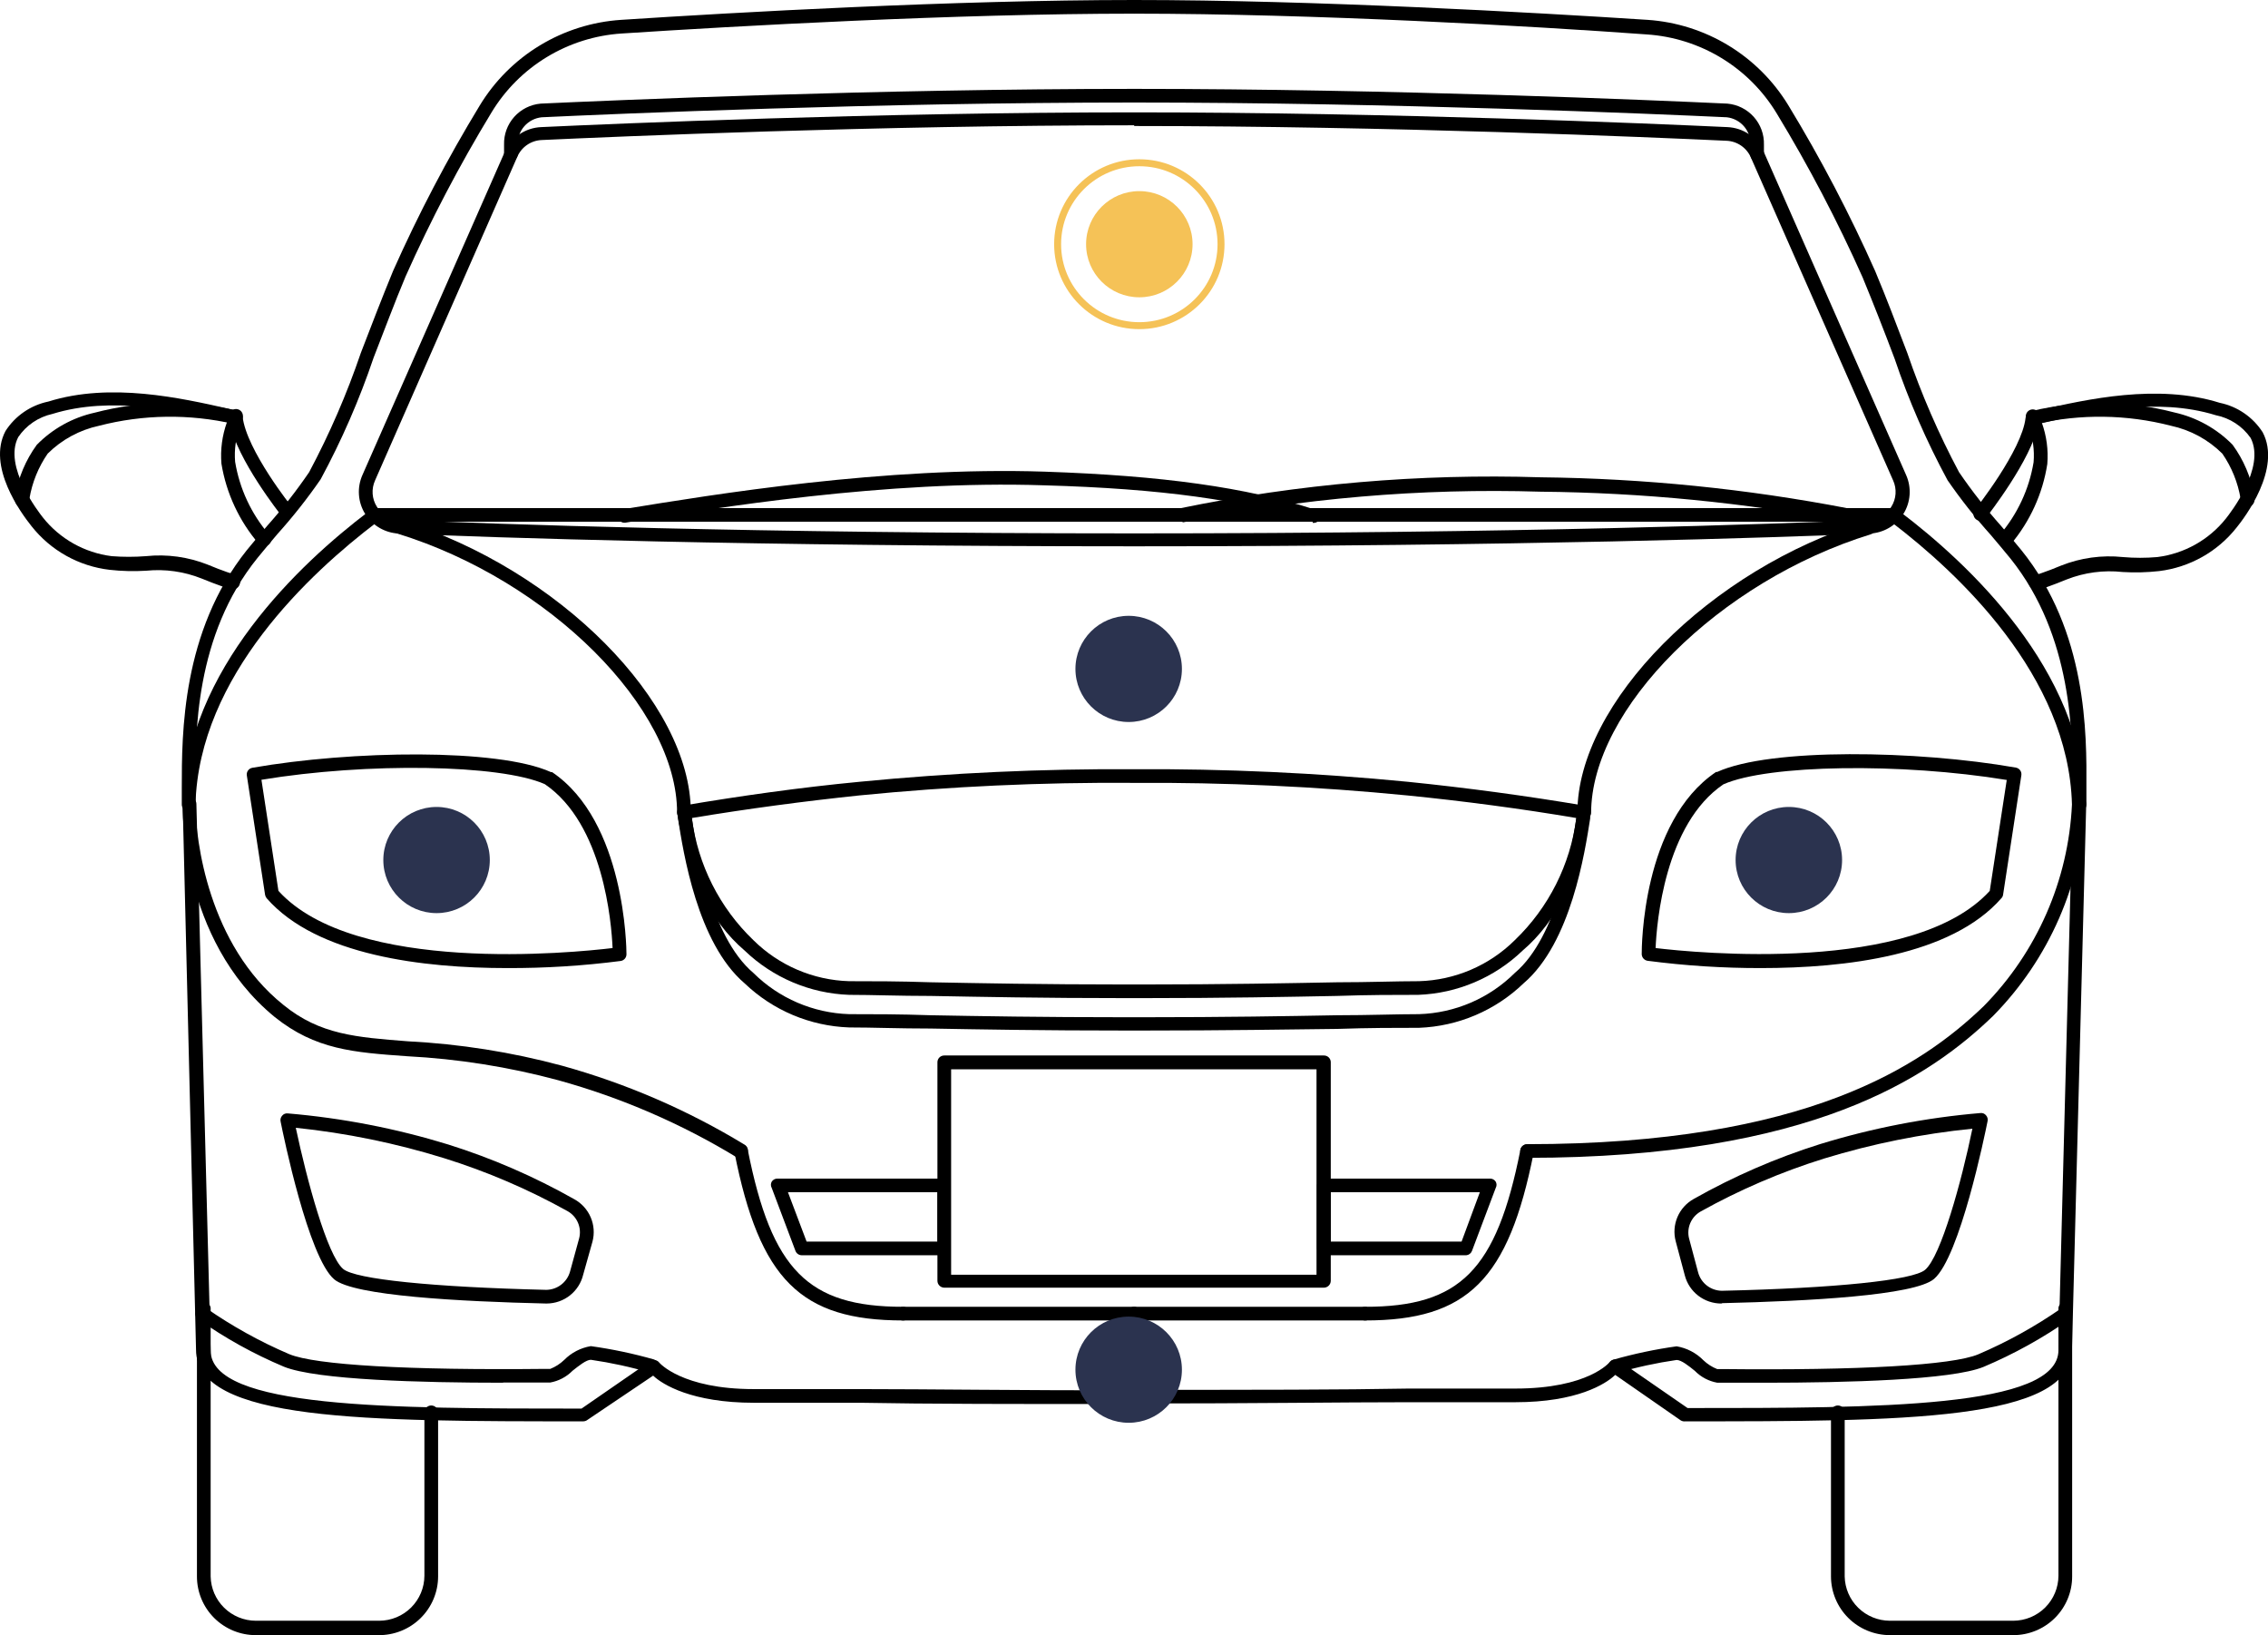 <svg width="326" height="235" viewBox="0 0 326 235" fill="none" xmlns="http://www.w3.org/2000/svg">
<g clip-path="url(#clip0_1_1253)">
<path d="M163.026 78.516C107.669 78.516 70.694 77.26 57.353 76.684C56.372 76.645 55.416 76.367 54.567 75.874C53.719 75.382 53.004 74.689 52.486 73.858C51.968 73.027 51.662 72.082 51.595 71.105C51.528 70.129 51.702 69.151 52.101 68.257L72.532 21.88C72.977 20.846 73.706 19.958 74.635 19.319C75.564 18.68 76.656 18.315 77.784 18.268C88.472 17.771 126.156 16.148 163.053 16.148C199.949 16.148 237.607 17.771 248.295 18.268C249.423 18.315 250.514 18.68 251.444 19.319C252.373 19.958 253.102 20.846 253.547 21.88L273.978 68.257C274.377 69.151 274.551 70.129 274.484 71.105C274.417 72.082 274.111 73.027 273.593 73.858C273.075 74.689 272.36 75.382 271.512 75.874C270.663 76.367 269.707 76.645 268.726 76.684C255.333 77.26 218.331 78.516 163.026 78.516ZM163.026 18.006C126.261 18.006 88.525 19.629 77.863 20.126C77.105 20.157 76.371 20.402 75.748 20.833C75.125 21.264 74.638 21.863 74.344 22.56L53.913 69.042C53.638 69.647 53.518 70.31 53.563 70.973C53.609 71.635 53.82 72.276 54.176 72.837C54.522 73.399 55.003 73.866 55.577 74.195C56.15 74.524 56.797 74.705 57.458 74.722C70.773 75.297 107.748 76.658 163.026 76.658C218.305 76.658 255.254 75.297 268.568 74.722C269.229 74.705 269.876 74.524 270.45 74.195C271.023 73.866 271.505 73.399 271.851 72.837C272.207 72.276 272.417 71.635 272.463 70.973C272.509 70.31 272.389 69.647 272.113 69.042L251.682 22.665C251.389 21.968 250.901 21.369 250.278 20.938C249.655 20.507 248.921 20.262 248.163 20.231C237.502 19.734 199.87 18.111 163.026 18.111V18.006Z" fill="black"/>
<path d="M252.601 23.241C252.341 23.241 252.091 23.14 251.905 22.959C251.718 22.778 251.61 22.532 251.603 22.272V20.78C251.636 19.822 251.306 18.886 250.678 18.159C250.051 17.431 249.172 16.966 248.216 16.855C237.501 16.357 199.87 14.735 163.026 14.735C126.182 14.735 88.525 16.357 77.863 16.855C76.897 16.954 76.005 17.414 75.367 18.142C74.728 18.871 74.391 19.814 74.422 20.78V22.272C74.384 22.505 74.264 22.717 74.084 22.869C73.903 23.022 73.674 23.106 73.438 23.106C73.201 23.106 72.972 23.022 72.792 22.869C72.611 22.717 72.491 22.505 72.453 22.272V20.78C72.414 19.318 72.935 17.895 73.91 16.801C74.886 15.707 76.243 15.024 77.705 14.892C88.472 14.395 126.156 12.772 163.052 12.772C199.949 12.772 237.606 14.395 248.294 14.892C249.757 15.024 251.114 15.707 252.089 16.801C253.065 17.895 253.586 19.318 253.547 20.78V22.272C253.54 22.523 253.439 22.762 253.264 22.941C253.089 23.121 252.852 23.228 252.601 23.241Z" fill="black"/>
<path d="M272.192 74.983H53.834C53.692 75.007 53.545 74.999 53.406 74.96C53.267 74.922 53.137 74.853 53.027 74.76C52.917 74.666 52.828 74.55 52.767 74.419C52.707 74.289 52.675 74.146 52.675 74.002C52.675 73.858 52.707 73.715 52.767 73.584C52.828 73.453 52.917 73.337 53.027 73.244C53.137 73.15 53.267 73.082 53.406 73.044C53.545 73.005 53.692 72.997 53.834 73.02H272.192C272.335 72.997 272.481 73.005 272.62 73.044C272.76 73.082 272.889 73.15 272.999 73.244C273.11 73.337 273.198 73.453 273.259 73.584C273.32 73.715 273.351 73.858 273.351 74.002C273.351 74.146 273.32 74.289 273.259 74.419C273.198 74.55 273.11 74.666 272.999 74.76C272.889 74.853 272.76 74.922 272.62 74.96C272.481 74.999 272.335 75.007 272.192 74.983Z" fill="black"/>
<path d="M253.127 139.131C247.674 139.141 242.226 138.792 236.819 138.084C236.587 138.047 236.376 137.93 236.222 137.753C236.068 137.576 235.982 137.35 235.979 137.116C235.979 136.331 235.979 118.141 246.667 110.944H246.824C254.466 107.463 275.554 107.829 289.734 110.316C289.988 110.354 290.216 110.492 290.369 110.698C290.522 110.904 290.586 111.162 290.548 111.415L287.922 128.584C287.898 128.77 287.816 128.944 287.686 129.081C280.464 137.352 265.233 139.131 253.127 139.131ZM237.975 136.252C243.621 136.933 275.081 140.047 286.005 128.034L288.448 112.095C273.269 109.609 254.151 109.871 247.717 112.724C239.288 118.429 238.132 132.614 237.975 136.252Z" fill="black"/>
<path d="M164.05 143.45H161.976C149.686 143.45 140.967 143.267 133.772 143.136C129.203 143.136 125.447 142.979 122.06 142.979C116.437 142.777 111.088 140.512 107.038 136.619C102.075 132.405 98.74 125.574 97.348 116.911C97.326 116.786 97.328 116.657 97.355 116.532C97.383 116.408 97.434 116.29 97.508 116.185C97.581 116.081 97.674 115.992 97.782 115.923C97.89 115.855 98.01 115.808 98.136 115.786C106.513 114.372 115.048 113.169 123.556 112.357C136.647 111.078 149.795 110.475 162.947 110.551C176.1 110.474 189.248 111.077 202.338 112.357C210.847 113.221 219.382 114.372 227.759 115.786C227.885 115.808 228.005 115.855 228.113 115.923C228.221 115.992 228.314 116.081 228.387 116.185C228.46 116.29 228.512 116.408 228.54 116.532C228.567 116.657 228.569 116.786 228.547 116.911C227.155 125.574 223.82 132.405 218.856 136.619C214.807 140.512 209.458 142.777 203.835 142.979C200.448 142.979 196.692 142.979 192.123 143.136C185.164 143.267 176.367 143.45 164.05 143.45ZM99.449 117.565C100.302 124.254 103.425 130.451 108.299 135.127C111.97 138.759 116.889 140.865 122.06 141.016C125.447 141.016 129.229 141.016 133.798 141.173C140.889 141.304 149.555 141.487 161.976 141.487H164.05C176.34 141.487 185.059 141.304 192.228 141.173C196.797 141.173 200.579 141.016 203.967 141.016C209.138 140.867 214.058 138.762 217.727 135.127C222.601 130.451 225.724 124.254 226.577 117.565C218.699 116.231 210.401 115.131 202.286 114.32C189.196 113.034 176.048 112.431 162.895 112.514C149.742 112.418 136.593 113.021 123.504 114.32C115.547 115.158 107.459 116.231 99.449 117.565Z" fill="black"/>
<path d="M164.05 148.108H161.976C149.686 148.108 140.967 147.951 133.772 147.82C129.202 147.82 125.447 147.663 122.059 147.663C116.441 147.466 111.093 145.211 107.038 141.33C100.237 135.546 98.215 122.512 97.453 117.618V116.963C97.427 116.836 97.427 116.704 97.455 116.576C97.482 116.449 97.536 116.328 97.612 116.223C97.689 116.117 97.787 116.028 97.899 115.962C98.012 115.896 98.137 115.853 98.267 115.838C98.525 115.8 98.786 115.864 98.997 116.015C99.208 116.167 99.351 116.394 99.397 116.649V117.33C100.053 121.57 102.023 134.525 108.299 139.838C111.968 143.475 116.886 145.589 122.059 145.753C125.447 145.753 129.229 145.753 133.798 145.91C140.888 146.041 149.554 146.198 161.976 146.198H164.05C176.34 146.198 185.059 146.041 192.228 145.91C196.797 145.91 200.579 145.753 203.966 145.753C209.141 145.595 214.061 143.48 217.727 139.838C223.951 134.604 225.973 121.517 226.629 117.33V116.649C226.68 116.397 226.825 116.174 227.034 116.023C227.244 115.873 227.502 115.807 227.759 115.838C227.889 115.853 228.014 115.896 228.127 115.962C228.239 116.028 228.337 116.117 228.414 116.223C228.49 116.328 228.544 116.449 228.571 116.576C228.599 116.704 228.599 116.836 228.573 116.963V117.618C227.811 122.46 225.842 135.493 218.988 141.33C214.941 145.23 209.592 147.504 203.966 147.716C200.579 147.716 196.824 147.716 192.254 147.873C185.164 147.951 176.367 148.108 164.05 148.108Z" fill="black"/>
<path d="M98.32 117.775C98.189 117.775 98.059 117.749 97.938 117.699C97.817 117.649 97.707 117.576 97.614 117.484C97.522 117.391 97.448 117.282 97.398 117.161C97.348 117.04 97.322 116.911 97.322 116.78C97.322 101.784 78.94 83.411 57.117 76.684C56.868 76.606 56.659 76.433 56.536 76.203C56.414 75.973 56.386 75.704 56.461 75.454C56.539 75.206 56.713 74.998 56.944 74.876C57.174 74.754 57.444 74.726 57.695 74.8C80.253 81.762 99.292 100.972 99.292 116.676C99.306 116.813 99.292 116.951 99.25 117.082C99.208 117.214 99.139 117.335 99.048 117.438C98.957 117.541 98.845 117.625 98.72 117.683C98.594 117.741 98.458 117.772 98.32 117.775Z" fill="black"/>
<path d="M227.706 117.775C227.446 117.768 227.199 117.66 227.018 117.475C226.836 117.289 226.735 117.04 226.735 116.78C226.735 101.077 245.774 81.762 268.332 74.905C268.582 74.831 268.852 74.858 269.083 74.981C269.314 75.103 269.487 75.311 269.566 75.559C269.64 75.809 269.613 76.078 269.49 76.308C269.367 76.538 269.159 76.711 268.909 76.789C247.113 83.516 228.704 101.888 228.704 116.885C228.678 117.13 228.562 117.357 228.377 117.522C228.193 117.686 227.954 117.776 227.706 117.775Z" fill="black"/>
<path d="M106.539 166.403C106.368 166.454 106.185 166.454 106.014 166.403C97.989 161.51 89.318 157.758 80.252 155.253C73.139 153.337 65.841 152.179 58.482 151.799C50.814 151.249 45.352 150.857 39.496 146.172C25.762 134.944 26.26 115.786 26.26 115.576C26.759 96.235 43.199 80.924 52.941 73.544L53.361 73.23C53.461 73.151 53.576 73.092 53.699 73.057C53.822 73.022 53.95 73.012 54.077 73.026C54.204 73.041 54.326 73.08 54.438 73.142C54.55 73.204 54.648 73.287 54.727 73.387C54.889 73.592 54.963 73.853 54.933 74.113C54.904 74.372 54.773 74.61 54.569 74.774L54.123 75.088C44.643 82.285 28.571 97.099 28.099 115.629C28.099 120.706 29.963 135.808 40.73 144.418C45.982 148.71 51.234 149.077 58.614 149.653C66.106 150.034 73.535 151.21 80.778 153.16C90.016 155.718 98.854 159.54 107.038 164.518C107.257 164.654 107.415 164.869 107.478 165.117C107.542 165.366 107.507 165.63 107.38 165.853C107.303 166.012 107.184 166.148 107.036 166.245C106.888 166.342 106.716 166.396 106.539 166.403Z" fill="black"/>
<path d="M129.806 189.775C115.1 189.775 109.192 183.912 105.568 165.618C105.519 165.364 105.573 165.102 105.719 164.888C105.864 164.675 106.088 164.528 106.343 164.479C106.597 164.43 106.86 164.485 107.074 164.629C107.288 164.774 107.436 164.998 107.485 165.251C110.925 182.551 116.151 187.812 129.806 187.812C130.071 187.812 130.325 187.916 130.512 188.103C130.699 188.289 130.804 188.542 130.804 188.806C130.804 188.936 130.778 189.064 130.728 189.183C130.678 189.302 130.604 189.41 130.511 189.5C130.418 189.591 130.307 189.661 130.186 189.708C130.065 189.756 129.936 189.778 129.806 189.775Z" fill="black"/>
<path d="M163.026 189.774H129.807C129.678 189.778 129.55 189.755 129.43 189.708C129.311 189.661 129.202 189.589 129.111 189.499C129.02 189.408 128.949 189.3 128.901 189.181C128.854 189.062 128.831 188.934 128.835 188.806C128.831 188.677 128.854 188.548 128.901 188.427C128.948 188.307 129.019 188.197 129.11 188.104C129.201 188.012 129.309 187.938 129.429 187.888C129.548 187.837 129.677 187.811 129.807 187.812H163.026C163.286 187.818 163.534 187.926 163.715 188.112C163.897 188.298 163.998 188.547 163.998 188.806C163.998 189.063 163.896 189.309 163.713 189.491C163.531 189.672 163.284 189.774 163.026 189.774Z" fill="black"/>
<path d="M289.393 235H271.64C269.4 234.993 267.253 234.103 265.669 232.524C264.084 230.945 263.191 228.805 263.184 226.573V203.148C263.161 203.006 263.169 202.86 263.208 202.721C263.246 202.583 263.315 202.454 263.409 202.344C263.502 202.234 263.619 202.146 263.75 202.085C263.882 202.024 264.025 201.993 264.169 201.993C264.314 201.993 264.457 202.024 264.588 202.085C264.72 202.146 264.836 202.234 264.93 202.344C265.023 202.454 265.092 202.583 265.131 202.721C265.169 202.86 265.177 203.006 265.154 203.148V226.573C265.188 228.267 265.886 229.88 267.098 231.069C268.31 232.257 269.94 232.926 271.64 232.932H289.393C291.111 232.925 292.757 232.242 293.972 231.031C295.186 229.82 295.872 228.18 295.879 226.468V187.942C295.917 187.71 296.037 187.498 296.218 187.345C296.398 187.192 296.627 187.109 296.864 187.109C297.1 187.109 297.329 187.192 297.51 187.345C297.69 187.498 297.81 187.71 297.849 187.942V226.573C297.849 228.808 296.958 230.951 295.372 232.532C293.786 234.112 291.635 235 289.393 235Z" fill="black"/>
<path d="M242.255 204.274C242.027 204.305 241.796 204.259 241.598 204.143L232.171 197.6C230.805 198.909 226.682 201.526 217.806 201.526H202.47C192.806 201.526 180.279 201.709 163.079 201.709C162.814 201.709 162.56 201.604 162.373 201.418C162.186 201.231 162.081 200.978 162.081 200.714C162.081 200.585 162.107 200.457 162.157 200.338C162.208 200.218 162.282 200.111 162.375 200.02C162.468 199.93 162.578 199.859 162.699 199.812C162.82 199.765 162.949 199.743 163.079 199.746C180.306 199.746 192.832 199.746 202.47 199.563H217.806C228.31 199.563 231.356 195.794 231.383 195.742C231.546 195.554 231.771 195.432 232.018 195.399C232.264 195.365 232.515 195.422 232.722 195.559L242.57 202.363C270.038 202.363 295.879 202.363 295.879 194.041L297.927 115.524C297.941 115.269 298.052 115.03 298.238 114.854C298.423 114.679 298.669 114.581 298.925 114.582C299.053 114.585 299.178 114.614 299.295 114.665C299.412 114.717 299.517 114.791 299.605 114.884C299.692 114.976 299.761 115.085 299.807 115.204C299.852 115.323 299.874 115.449 299.871 115.576L297.822 193.962C297.849 204.274 273.321 204.274 242.255 204.274Z" fill="black"/>
<path d="M219.487 166.403C219.229 166.403 218.982 166.301 218.8 166.119C218.618 165.938 218.515 165.691 218.515 165.434C218.515 165.175 218.617 164.926 218.798 164.74C218.98 164.555 219.227 164.447 219.487 164.44C259.744 164.44 276.289 153.107 285.139 144.601C292.795 136.825 297.31 126.511 297.822 115.629C297.35 97.099 281.383 82.285 271.929 75.088L271.483 74.774C271.279 74.61 271.148 74.372 271.119 74.113C271.09 73.853 271.164 73.592 271.325 73.387C271.405 73.287 271.503 73.204 271.615 73.142C271.726 73.08 271.849 73.041 271.976 73.026C272.102 73.012 272.231 73.022 272.354 73.057C272.476 73.092 272.591 73.151 272.691 73.23L273.111 73.544C282.854 80.924 299.372 96.235 299.792 115.576C299.263 127.01 294.523 137.847 286.478 146.015C277.418 154.756 260.454 166.403 219.487 166.403Z" fill="black"/>
<path d="M196.22 189.775C196.091 189.778 195.963 189.756 195.844 189.708C195.724 189.661 195.616 189.59 195.525 189.499C195.434 189.408 195.363 189.3 195.315 189.181C195.267 189.062 195.245 188.934 195.248 188.806C195.245 188.677 195.267 188.548 195.315 188.428C195.362 188.307 195.433 188.197 195.524 188.104C195.614 188.012 195.722 187.938 195.842 187.888C195.962 187.837 196.09 187.812 196.22 187.812C209.876 187.812 215.101 182.577 218.542 165.251C218.59 164.998 218.738 164.774 218.952 164.629C219.167 164.485 219.43 164.43 219.684 164.479C219.938 164.528 220.163 164.675 220.308 164.888C220.453 165.102 220.507 165.364 220.459 165.618C216.835 183.912 210.952 189.775 196.22 189.775Z" fill="black"/>
<path d="M196.22 189.774H163.026C162.896 189.778 162.767 189.755 162.646 189.708C162.525 189.661 162.415 189.59 162.322 189.5C162.229 189.41 162.155 189.302 162.105 189.183C162.054 189.064 162.028 188.935 162.028 188.806C162.028 188.542 162.133 188.289 162.321 188.103C162.508 187.916 162.762 187.812 163.026 187.812H196.22C196.484 187.812 196.738 187.916 196.925 188.103C197.113 188.289 197.218 188.542 197.218 188.806C197.218 188.935 197.192 189.064 197.141 189.183C197.091 189.302 197.017 189.41 196.924 189.5C196.831 189.59 196.721 189.661 196.6 189.708C196.479 189.755 196.35 189.778 196.22 189.774Z" fill="black"/>
<path d="M27.101 116.597C26.971 116.597 26.843 116.571 26.723 116.521C26.604 116.471 26.495 116.397 26.405 116.304C26.314 116.212 26.243 116.102 26.196 115.981C26.149 115.861 26.126 115.732 26.13 115.603V113.247C26.13 105.395 26.13 90.791 35.478 79.066C36.398 77.941 37.395 76.763 38.393 75.585C40.572 73.144 42.589 70.565 44.433 67.865C47.37 62.359 49.855 56.626 51.865 50.722C53.362 46.822 54.885 42.87 56.487 38.97C60.133 30.775 64.299 22.82 68.961 15.154C71.105 11.624 74.072 8.662 77.611 6.52C81.15 4.379 85.155 3.121 89.287 2.853C105.699 1.78 137.238 0 163.026 0C163.26 0.038 163.472 0.158 163.626 0.338C163.779 0.517 163.863 0.746 163.863 0.981C163.863 1.217 163.779 1.446 163.626 1.625C163.472 1.805 163.26 1.925 163.026 1.963C137.291 1.963 105.804 3.743 89.339 4.816C85.534 5.065 81.847 6.229 78.591 8.207C75.335 10.185 72.608 12.918 70.641 16.174C66.034 23.759 61.912 31.627 58.299 39.729C56.723 43.472 55.2 47.581 53.703 51.402C51.664 57.434 49.117 63.282 46.088 68.885C44.193 71.632 42.123 74.255 39.89 76.737C38.919 77.888 37.921 79.066 37.028 80.165C27.994 91.341 28.047 105.5 28.099 113.116V115.498C28.114 115.637 28.099 115.778 28.056 115.911C28.012 116.044 27.941 116.166 27.847 116.27C27.753 116.374 27.637 116.456 27.509 116.513C27.381 116.569 27.242 116.598 27.101 116.597Z" fill="black"/>
<path d="M190.285 185.064H135.742C135.477 185.064 135.223 184.959 135.036 184.772C134.849 184.586 134.744 184.333 134.744 184.069V152.662C134.744 152.533 134.77 152.405 134.82 152.286C134.87 152.166 134.944 152.059 135.037 151.968C135.13 151.878 135.241 151.807 135.362 151.76C135.483 151.713 135.612 151.691 135.742 151.694H190.285C190.415 151.691 190.544 151.713 190.665 151.76C190.786 151.807 190.896 151.878 190.989 151.968C191.082 152.059 191.156 152.166 191.206 152.286C191.257 152.405 191.283 152.533 191.283 152.662V184.069C191.283 184.333 191.178 184.586 190.991 184.772C190.803 184.959 190.55 185.064 190.285 185.064ZM136.713 183.205H189.235V153.683H136.713V183.205Z" fill="black"/>
<path d="M33.43 84.693H33.141C33.141 84.693 31.066 84.013 28.992 83.149C26.461 82.137 23.722 81.751 21.009 82.023C19.257 82.132 17.5 82.088 15.756 81.893C13.566 81.637 11.448 80.953 9.524 79.879C7.6 78.806 5.907 77.364 4.543 75.638C2.994 73.701 -1.891 67.027 0.788 61.95C1.48 60.868 2.383 59.935 3.443 59.207C4.503 58.479 5.698 57.97 6.959 57.71C15.888 54.909 26.051 57.212 32.8 58.73L34.113 59.044C34.312 59.087 34.492 59.191 34.629 59.341C34.765 59.491 34.851 59.68 34.874 59.882C35.399 64.645 41.991 72.968 42.07 72.968C42.197 73.175 42.244 73.421 42.202 73.66C42.16 73.899 42.031 74.115 41.841 74.266C41.65 74.417 41.411 74.494 41.168 74.481C40.924 74.469 40.694 74.368 40.52 74.198C40.258 73.858 34.06 66.058 33.01 60.719L32.353 60.589C25.447 59.018 15.993 56.872 7.537 59.489C5.533 59.929 3.775 61.119 2.626 62.813C0.42 67.027 5.594 73.648 6.171 74.381C8.607 77.447 12.152 79.439 16.045 79.93C17.688 80.058 19.339 80.058 20.982 79.93C24.006 79.613 27.061 80.036 29.885 81.16C31.854 81.997 33.824 82.626 33.85 82.626C34.101 82.709 34.308 82.888 34.426 83.124C34.544 83.359 34.563 83.632 34.48 83.882C34.431 84.119 34.298 84.332 34.105 84.48C33.913 84.629 33.673 84.704 33.43 84.693Z" fill="black"/>
<path d="M3.151 72.837H2.915C2.663 72.775 2.445 72.617 2.307 72.397C2.17 72.177 2.124 71.912 2.18 71.659V71.293C2.633 68.637 3.693 66.121 5.279 63.939C7.549 61.615 10.452 60.005 13.629 59.306C20.341 57.544 27.384 57.454 34.139 59.044C34.39 59.114 34.602 59.28 34.731 59.505C34.859 59.731 34.891 59.998 34.822 60.248C34.752 60.498 34.586 60.71 34.359 60.838C34.133 60.965 33.864 60.998 33.614 60.929C27.226 59.463 20.579 59.552 14.233 61.191C11.44 61.793 8.878 63.183 6.854 65.195C5.511 67.14 4.614 69.356 4.228 71.686V72.078C4.177 72.317 4.038 72.527 3.839 72.668C3.639 72.808 3.394 72.869 3.151 72.837Z" fill="black"/>
<path d="M37.947 78.517C37.807 78.516 37.669 78.485 37.542 78.427C37.415 78.368 37.302 78.282 37.211 78.176C34.388 74.894 32.526 70.901 31.828 66.634C31.663 64.621 31.932 62.595 32.616 60.693C32.741 60.351 32.846 60.001 32.931 59.646C32.95 59.507 32.998 59.373 33.072 59.253C33.147 59.133 33.246 59.031 33.363 58.952C33.48 58.874 33.613 58.821 33.752 58.797C33.892 58.773 34.035 58.78 34.171 58.815C34.308 58.851 34.436 58.915 34.546 59.003C34.656 59.091 34.746 59.202 34.81 59.328C34.874 59.453 34.91 59.591 34.917 59.732C34.923 59.872 34.9 60.013 34.848 60.144C34.848 60.51 34.638 60.877 34.507 61.269C33.894 62.897 33.652 64.64 33.797 66.373C34.435 70.242 36.125 73.862 38.682 76.842C38.775 76.932 38.849 77.04 38.899 77.159C38.95 77.278 38.975 77.406 38.975 77.535C38.975 77.664 38.95 77.792 38.899 77.912C38.849 78.031 38.775 78.138 38.682 78.229C38.586 78.324 38.471 78.399 38.344 78.448C38.218 78.498 38.082 78.521 37.947 78.517Z" fill="black"/>
<path d="M298.925 116.597C298.665 116.597 298.415 116.496 298.229 116.315C298.042 116.134 297.934 115.888 297.927 115.629V113.247C297.927 105.631 297.927 91.472 288.999 80.296C288.106 79.197 287.108 78.019 286.136 76.868C283.904 74.386 281.834 71.763 279.939 69.016C276.91 63.413 274.362 57.565 272.323 51.533C270.853 47.633 269.303 43.681 267.728 39.86C264.115 31.758 259.992 23.89 255.385 16.305C253.419 13.049 250.692 10.316 247.436 8.338C244.18 6.36 240.492 5.196 236.687 4.947C220.222 3.743 188.735 1.963 163.026 1.963C162.766 1.963 162.516 1.862 162.33 1.681C162.143 1.5 162.035 1.254 162.028 0.995C162.028 0.731 162.133 0.478 162.321 0.291C162.508 0.105 162.762 0 163.026 0C188.788 0 220.327 1.78 236.819 2.853C240.937 3.133 244.926 4.397 248.45 6.538C251.974 8.679 254.929 11.634 257.066 15.154C261.728 22.82 265.894 30.775 269.54 38.97C271.141 42.791 272.665 46.822 274.161 50.748C276.175 56.642 278.661 62.366 281.593 67.865C283.437 70.565 285.455 73.144 287.633 75.585C288.631 76.763 289.629 77.941 290.548 79.066C300.002 90.791 299.949 105.395 299.897 113.247V115.603C299.9 115.732 299.878 115.861 299.831 115.981C299.783 116.102 299.712 116.212 299.622 116.304C299.531 116.397 299.423 116.471 299.303 116.521C299.184 116.571 299.055 116.597 298.925 116.597Z" fill="black"/>
<path d="M292.597 84.693C292.36 84.692 292.132 84.608 291.953 84.455C291.773 84.302 291.654 84.09 291.616 83.858C291.578 83.626 291.624 83.387 291.746 83.186C291.868 82.984 292.058 82.832 292.282 82.757C292.282 82.757 294.277 82.128 296.247 81.291C299.07 80.167 302.126 79.744 305.149 80.061C306.792 80.203 308.444 80.203 310.086 80.061C313.979 79.57 317.524 77.578 319.96 74.512C320.538 73.779 325.711 67.184 323.505 62.944C322.321 61.248 320.523 60.075 318.49 59.673C310.034 57.055 300.58 59.202 293.673 60.772L293.017 60.903C291.966 66.137 285.769 73.989 285.506 74.381C285.432 74.501 285.334 74.605 285.217 74.684C285.1 74.763 284.968 74.817 284.828 74.841C284.689 74.865 284.546 74.86 284.409 74.825C284.272 74.79 284.144 74.727 284.034 74.639C283.923 74.551 283.833 74.441 283.768 74.316C283.704 74.191 283.666 74.053 283.659 73.912C283.652 73.772 283.675 73.631 283.726 73.5C283.777 73.369 283.856 73.25 283.957 73.151C283.957 73.151 290.627 64.75 291.152 60.065C291.175 59.864 291.261 59.675 291.398 59.524C291.534 59.374 291.715 59.27 291.914 59.228L293.227 58.914C299.95 57.396 310.113 55.093 319.067 57.893C320.328 58.153 321.524 58.662 322.584 59.391C323.643 60.119 324.546 61.051 325.239 62.133C327.996 67.367 322.613 74.434 321.483 75.821C318.747 79.29 314.744 81.539 310.349 82.076C308.605 82.271 306.848 82.315 305.097 82.207C302.37 81.909 299.612 82.277 297.061 83.28C294.986 84.144 292.991 84.798 292.912 84.824L292.597 84.693Z" fill="black"/>
<path d="M323.006 72.837C322.786 72.836 322.572 72.761 322.4 72.623C322.228 72.485 322.109 72.293 322.061 72.078V71.686C321.675 69.356 320.778 67.14 319.435 65.195C317.411 63.183 314.849 61.793 312.056 61.191C305.71 59.552 299.063 59.463 292.675 60.929C292.551 60.965 292.421 60.975 292.293 60.96C292.164 60.945 292.04 60.905 291.928 60.841C291.815 60.778 291.717 60.693 291.638 60.591C291.558 60.489 291.501 60.373 291.467 60.248C291.431 60.125 291.421 59.995 291.436 59.867C291.451 59.739 291.491 59.616 291.555 59.504C291.618 59.391 291.704 59.293 291.806 59.214C291.908 59.135 292.025 59.078 292.15 59.044C298.869 57.462 305.874 57.543 312.554 59.28C315.728 59.989 318.628 61.598 320.905 63.913C322.497 66.094 323.567 68.609 324.03 71.267V71.633C324.086 71.886 324.04 72.151 323.903 72.371C323.765 72.591 323.547 72.749 323.295 72.811L323.006 72.837Z" fill="black"/>
<path d="M288.079 78.517C287.839 78.519 287.606 78.436 287.423 78.281C287.33 78.191 287.256 78.083 287.206 77.964C287.155 77.845 287.129 77.717 287.129 77.588C287.129 77.458 287.155 77.33 287.206 77.211C287.256 77.092 287.33 76.984 287.423 76.894C289.98 73.915 291.669 70.294 292.307 66.425C292.453 64.692 292.21 62.949 291.598 61.322C291.467 60.929 291.362 60.562 291.257 60.196C291.205 60.065 291.181 59.925 291.188 59.784C291.194 59.643 291.231 59.505 291.295 59.38C291.359 59.254 291.449 59.144 291.559 59.055C291.669 58.967 291.796 58.903 291.933 58.867C292.07 58.832 292.213 58.826 292.352 58.85C292.491 58.873 292.624 58.926 292.741 59.005C292.859 59.083 292.958 59.186 293.032 59.305C293.107 59.425 293.155 59.559 293.174 59.699C293.258 60.054 293.363 60.403 293.489 60.746C294.173 62.648 294.442 64.673 294.277 66.687C293.617 70.94 291.8 74.932 289.025 78.229C288.907 78.357 288.758 78.451 288.591 78.501C288.425 78.552 288.248 78.557 288.079 78.517Z" fill="black"/>
<path d="M135.741 180.405H115.258C115.059 180.407 114.864 180.347 114.699 180.235C114.535 180.123 114.409 179.963 114.339 179.777L110.925 170.721C110.849 170.585 110.809 170.432 110.809 170.276C110.809 170.12 110.849 169.967 110.925 169.831C111.011 169.694 111.131 169.58 111.274 169.502C111.416 169.424 111.577 169.384 111.739 169.386H135.636C135.766 169.386 135.895 169.412 136.014 169.462C136.134 169.513 136.242 169.586 136.333 169.679C136.423 169.772 136.494 169.882 136.542 170.002C136.589 170.123 136.612 170.251 136.608 170.381V179.41C136.616 179.654 136.531 179.893 136.371 180.077C136.21 180.261 135.985 180.378 135.741 180.405ZM115.941 178.442H134.744V171.349H113.262L115.941 178.442Z" fill="black"/>
<path d="M210.768 180.405H190.285C190.155 180.405 190.027 180.379 189.907 180.329C189.787 180.278 189.679 180.205 189.589 180.112C189.498 180.019 189.427 179.909 189.38 179.789C189.332 179.668 189.31 179.54 189.313 179.41V170.381C189.31 170.251 189.332 170.123 189.38 170.002C189.427 169.882 189.498 169.772 189.589 169.679C189.679 169.586 189.787 169.513 189.907 169.462C190.027 169.412 190.155 169.386 190.285 169.386H214.182C214.345 169.384 214.505 169.424 214.648 169.502C214.79 169.58 214.91 169.694 214.996 169.831C215.072 169.967 215.112 170.12 215.112 170.276C215.112 170.432 215.072 170.585 214.996 170.721L211.582 179.777C211.519 179.947 211.41 180.096 211.266 180.207C211.122 180.318 210.949 180.387 210.768 180.405ZM191.283 178.442H210.086L212.712 171.349H191.283V178.442Z" fill="black"/>
<path d="M188.683 74.983H188.394C178.704 71.869 166.886 70.22 150.08 69.749C127.338 68.99 102.994 72.968 89.916 75.114C89.659 75.156 89.395 75.094 89.183 74.942C88.972 74.79 88.829 74.56 88.787 74.303C88.746 74.046 88.808 73.783 88.96 73.572C89.113 73.361 89.344 73.219 89.601 73.177C102.732 71.031 127.207 67.027 150.158 67.786C167.149 68.362 179.045 70.037 188.998 73.23C189.247 73.277 189.468 73.419 189.614 73.626C189.759 73.833 189.818 74.089 189.777 74.338C189.736 74.588 189.598 74.812 189.394 74.962C189.189 75.111 188.934 75.176 188.683 75.14V74.983Z" fill="black"/>
<path d="M169.854 74.983C169.633 74.982 169.419 74.907 169.248 74.769C169.076 74.631 168.956 74.439 168.908 74.224C168.877 74.099 168.872 73.968 168.892 73.841C168.913 73.713 168.958 73.591 169.027 73.481C169.095 73.371 169.185 73.276 169.291 73.201C169.397 73.127 169.517 73.074 169.644 73.046C186.68 69.542 204.07 68.049 221.456 68.597C236.266 68.758 251.032 70.247 265.574 73.046C265.826 73.103 266.046 73.255 266.188 73.469C266.33 73.684 266.383 73.945 266.336 74.198C266.279 74.454 266.123 74.678 265.902 74.82C265.68 74.962 265.411 75.011 265.154 74.957C250.735 72.239 236.103 70.802 221.43 70.665C204.203 70.139 186.974 71.614 170.09 75.062L169.854 74.983Z" fill="black"/>
<path d="M247.428 187.341C246.228 187.345 245.061 186.951 244.11 186.221C243.159 185.491 242.479 184.467 242.176 183.31L240.863 178.39C240.556 177.227 240.647 175.995 241.123 174.89C241.599 173.785 242.432 172.871 243.489 172.292C249.229 169.052 255.293 166.421 261.582 164.44C269.094 162.13 276.833 160.629 284.666 159.965C284.819 159.946 284.975 159.968 285.118 160.027C285.26 160.087 285.385 160.183 285.48 160.305C285.579 160.418 285.65 160.552 285.687 160.698C285.723 160.844 285.724 160.996 285.69 161.142C285.296 163.131 281.698 180.641 277.995 183.807C275.212 186.189 259.902 187 247.559 187.288L247.428 187.341ZM242.78 177.971L244.093 182.891C244.299 183.638 244.743 184.298 245.359 184.771C245.976 185.243 246.729 185.502 247.507 185.509C263.788 185.142 274.975 183.991 276.709 182.499C278.993 180.562 281.961 169.753 283.51 162.215C276.278 162.941 269.135 164.379 262.186 166.508C256.021 168.43 250.072 170.982 244.434 174.124C243.777 174.499 243.26 175.078 242.962 175.772C242.664 176.466 242.6 177.238 242.78 177.971Z" fill="black"/>
<path d="M253.704 198.725H246.85C245.622 198.507 244.492 197.913 243.62 197.024C242.753 196.317 241.677 195.454 240.994 195.454C238.108 195.871 235.256 196.492 232.459 197.312C232.205 197.376 231.936 197.338 231.71 197.205C231.484 197.073 231.319 196.858 231.251 196.605C231.215 196.482 231.205 196.352 231.22 196.224C231.235 196.096 231.275 195.973 231.339 195.86C231.402 195.748 231.488 195.65 231.59 195.571C231.692 195.492 231.809 195.435 231.934 195.401C234.906 194.557 237.933 193.918 240.994 193.491C242.451 193.733 243.793 194.43 244.828 195.48C245.404 196.032 246.081 196.468 246.824 196.762H247.585C267.202 196.972 280.621 196.213 284.35 194.642C288.549 192.847 292.553 190.628 296.299 188.021C296.404 187.946 296.522 187.892 296.648 187.864C296.774 187.835 296.904 187.831 297.031 187.853C297.158 187.875 297.28 187.922 297.388 187.991C297.497 188.061 297.591 188.151 297.664 188.256C297.812 188.466 297.873 188.725 297.834 188.979C297.795 189.233 297.659 189.461 297.454 189.617C293.595 192.324 289.458 194.614 285.112 196.448C280.516 198.333 265.364 198.725 253.704 198.725Z" fill="black"/>
<path d="M72.9 139.131C60.925 139.131 45.562 137.352 38.341 129.107C38.221 128.964 38.14 128.793 38.104 128.61L35.478 111.441C35.441 111.188 35.505 110.93 35.658 110.724C35.81 110.518 36.038 110.381 36.292 110.342C50.473 107.856 71.561 107.515 79.202 110.97H79.36C89.864 118.063 90.048 136.252 90.048 137.142C90.05 137.378 89.966 137.606 89.811 137.785C89.657 137.963 89.442 138.079 89.208 138.111C83.8 138.809 78.352 139.15 72.9 139.131ZM40.021 128.034C50.946 140.074 82.406 136.933 88.052 136.252C87.895 132.614 86.739 118.429 78.309 112.697C71.876 109.845 52.758 109.557 37.579 112.069L40.021 128.034Z" fill="black"/>
<path d="M54.386 235H36.765C34.522 235 32.372 234.112 30.786 232.532C29.2 230.951 28.309 228.808 28.309 226.573V187.942C28.347 187.71 28.468 187.498 28.648 187.345C28.828 187.192 29.057 187.109 29.294 187.109C29.531 187.109 29.76 187.192 29.94 187.345C30.12 187.498 30.24 187.71 30.279 187.942V226.573C30.313 228.267 31.011 229.88 32.223 231.069C33.435 232.257 35.065 232.926 36.765 232.932H54.517C56.236 232.925 57.881 232.242 59.096 231.031C60.311 229.82 60.997 228.18 61.004 226.468V203.148C60.98 203.006 60.988 202.86 61.027 202.721C61.066 202.583 61.134 202.454 61.228 202.344C61.322 202.234 61.438 202.146 61.569 202.085C61.701 202.024 61.844 201.993 61.989 201.993C62.133 201.993 62.276 202.024 62.407 202.085C62.539 202.146 62.655 202.234 62.749 202.344C62.843 202.454 62.911 202.583 62.95 202.721C62.989 202.86 62.997 203.006 62.973 203.148V226.573C62.97 227.689 62.745 228.794 62.31 229.824C61.876 230.853 61.241 231.787 60.443 232.57C59.644 233.354 58.698 233.972 57.658 234.389C56.619 234.806 55.507 235.014 54.386 235Z" fill="black"/>
<path d="M83.771 204.274C52.705 204.274 28.178 204.274 28.178 193.988L26.261 115.629C26.257 115.501 26.279 115.375 26.324 115.256C26.37 115.137 26.439 115.028 26.526 114.936C26.614 114.844 26.72 114.769 26.836 114.718C26.953 114.666 27.078 114.637 27.206 114.634C27.337 114.619 27.471 114.632 27.596 114.673C27.722 114.714 27.838 114.781 27.935 114.871C28.032 114.96 28.109 115.07 28.16 115.191C28.211 115.313 28.235 115.444 28.23 115.576L30.278 194.093C30.278 202.416 56.119 202.442 83.588 202.442L93.435 195.637C93.642 195.491 93.898 195.431 94.148 195.47C94.398 195.509 94.623 195.644 94.775 195.846C94.775 195.846 97.978 199.641 108.351 199.641H123.688C133.378 199.641 145.904 199.824 163.079 199.824C163.336 199.824 163.583 199.926 163.766 200.108C163.948 200.29 164.05 200.536 164.05 200.793C164.05 201.052 163.949 201.301 163.767 201.487C163.586 201.673 163.339 201.781 163.079 201.787C145.799 201.787 133.273 201.787 123.688 201.604H108.351C99.475 201.604 95.221 198.987 93.882 197.705L84.323 204.143C84.155 204.237 83.964 204.283 83.771 204.274Z" fill="black"/>
<path d="M78.598 187.34H78.467C66.124 187.052 50.814 186.241 48.031 183.859C44.328 180.693 40.73 163.183 40.336 161.194C40.302 161.048 40.303 160.896 40.339 160.75C40.376 160.604 40.447 160.47 40.546 160.357C40.641 160.235 40.766 160.139 40.908 160.079C41.051 160.02 41.207 159.998 41.361 160.017C49.193 160.681 56.932 162.182 64.444 164.492C70.735 166.468 76.799 169.1 82.537 172.344C83.595 172.923 84.427 173.837 84.903 174.942C85.379 176.047 85.471 177.279 85.163 178.442L83.824 183.205C83.542 184.377 82.874 185.422 81.927 186.171C80.98 186.921 79.808 187.332 78.598 187.34ZM42.516 162.084C44.118 169.622 47.033 180.405 49.318 182.368C51.051 183.859 62.238 184.985 78.519 185.377C79.296 185.367 80.047 185.106 80.663 184.634C81.278 184.162 81.724 183.505 81.933 182.76L83.246 177.971C83.439 177.23 83.381 176.446 83.082 175.741C82.783 175.036 82.259 174.449 81.592 174.071C75.954 170.929 70.005 168.377 63.84 166.455C56.894 164.3 49.751 162.835 42.516 162.084Z" fill="black"/>
<path d="M72.322 198.725C60.662 198.725 45.51 198.333 40.809 196.422C36.467 194.598 32.337 192.308 28.493 189.591C28.28 189.442 28.136 189.215 28.092 188.959C28.048 188.704 28.107 188.442 28.257 188.23C28.406 188.019 28.634 187.875 28.89 187.831C29.146 187.786 29.41 187.845 29.622 187.995C33.368 190.602 37.372 192.821 41.571 194.616C45.326 196.187 58.745 196.946 78.336 196.736H79.097C79.84 196.441 80.517 196.006 81.093 195.454C82.128 194.403 83.47 193.707 84.927 193.465C87.988 193.892 91.015 194.53 93.987 195.375C94.22 195.462 94.413 195.633 94.526 195.854C94.639 196.075 94.666 196.33 94.6 196.57C94.534 196.809 94.381 197.015 94.17 197.148C93.96 197.28 93.707 197.33 93.462 197.286C90.665 196.466 87.813 195.845 84.927 195.428C84.271 195.428 83.194 196.291 82.301 196.998C81.428 197.886 80.299 198.481 79.071 198.699H72.322V198.725Z" fill="black"/>
<path d="M175.509 35.097C175.509 41.562 170.253 46.805 163.765 46.805C157.278 46.805 152.021 41.562 152.021 35.097C152.021 28.633 157.278 23.39 163.765 23.39C170.253 23.39 175.509 28.633 175.509 35.097Z" stroke="#F5C257"/>
<ellipse cx="163.765" cy="35.097" rx="7.653" ry="7.63" fill="#F5C257"/>
<ellipse cx="257.127" cy="123.604" rx="7.653" ry="7.63" fill="#2B334F"/>
<ellipse cx="62.751" cy="123.604" rx="7.653" ry="7.63" fill="#2B334F"/>
<ellipse cx="162.235" cy="196.851" rx="7.653" ry="7.63" fill="#2B334F"/>
<ellipse cx="162.235" cy="96.136" rx="7.653" ry="7.63" fill="#2B334F"/>
</g>
<defs>
<clipPath id="clip0_1_1253">
<rect width="326" height="235" fill="white"/>
</clipPath>
</defs>
</svg>
